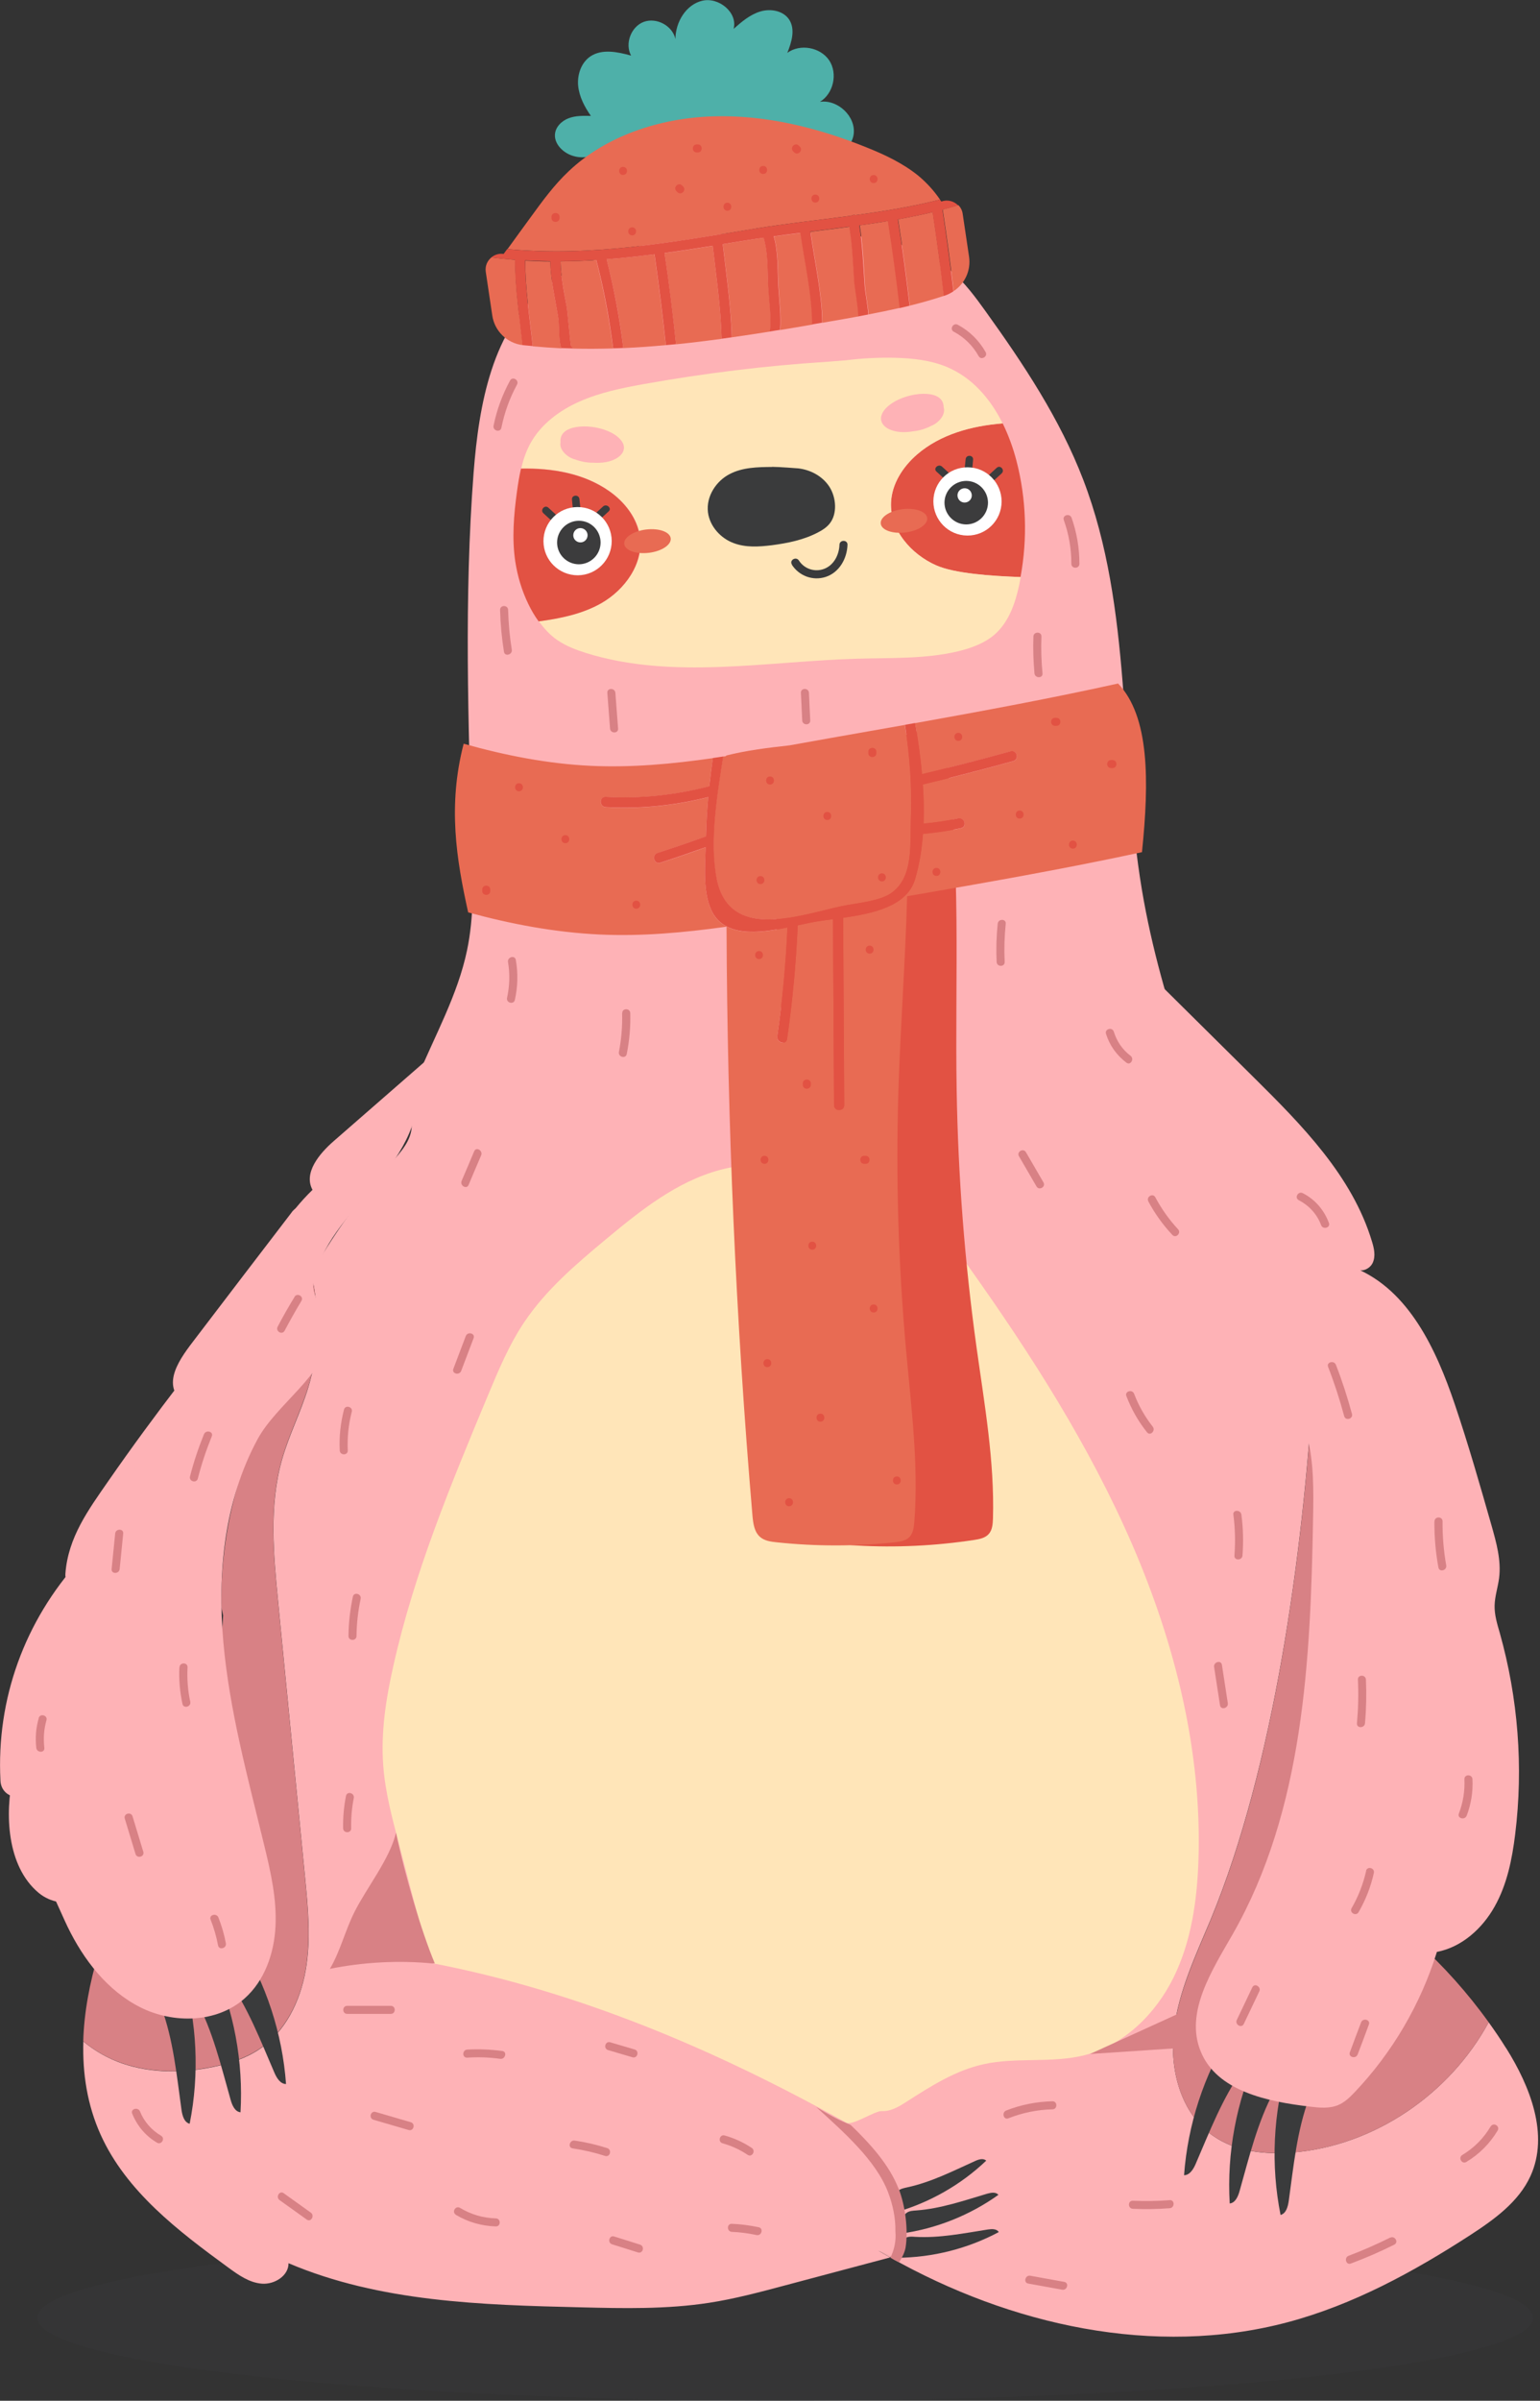 <svg width="455" height="709" viewBox="0 0 455 709" fill="none" xmlns="http://www.w3.org/2000/svg">
<rect x="0" y="0" width="455" height="709" fill="#333333" stroke="none"/>
<ellipse cx="232" cy="684.5" rx="221" ry="24.5" fill="#3A3B3C" fill-opacity="0.32"/>
<g clip-path="url(#clip0_35_1259)">
<path d="M444.938 604.807C443.331 602.222 441.619 599.707 439.837 597.227C428.377 618.395 406.051 633.729 381.943 635.685C373.768 636.349 365.103 635.475 358.395 630.76C348.857 624.123 345.502 611.199 346.83 599.672C348.158 588.146 353.294 577.457 357.766 566.734C376.318 521.954 385.018 458.976 388.023 408.118C387.464 406.651 386.905 405.184 386.276 403.717C381.21 391.562 374.292 380.21 365.907 370.045C364.719 369.87 363.705 369.102 363.845 367.879L364.823 368.718C365.208 369.172 365.557 369.626 365.907 370.08C367.129 370.255 368.597 369.87 369.261 368.753C370.588 366.587 369.715 363.793 368.806 361.452C356.508 329.177 343.127 296.972 337.397 262.881C330.619 222.502 334.706 179.888 320.032 141.64C313.149 123.686 302.388 107.514 291.173 91.9C288.168 87.709 285.094 83.552 281.215 80.199C271.433 71.816 257.842 69.72 244.984 68.987C231.358 68.183 217.697 68.498 204.141 69.895L190.41 72.27C180.208 75.064 169.691 77.998 161.376 84.565C145.409 97.14 141.496 119.39 139.924 139.649C137.094 176.5 138.351 213.525 139.47 250.481C139.784 260.541 140.063 270.74 138.002 280.59C135.242 293.863 128.429 305.879 123.258 318.384C122.105 321.178 121.022 324.113 121.127 327.151C121.197 328.968 121.721 330.784 121.651 332.6C121.511 336.862 118.367 340.32 115.502 343.498C107.64 352.196 100.583 361.662 94.538 371.722C93.63 373.224 92.791 374.9 92.058 376.612C94.608 387.51 94.329 399.072 91.08 409.76C88.878 417.025 85.35 423.872 83.288 431.172C79.48 444.69 80.808 459.046 82.17 473.018C84.826 500.053 87.446 527.089 90.101 554.124C91.01 563.381 91.918 572.742 90.311 581.893C88.704 591.045 84.302 600.092 76.58 605.226C72.527 607.951 67.741 609.453 62.954 610.431C54.114 612.247 44.751 612.317 36.226 609.418C32.033 607.986 28.05 605.75 24.626 602.886C24.347 612.352 25.779 621.643 29.727 630.41C37.274 647.142 52.612 658.843 67.461 669.671C70.466 671.872 73.68 674.142 77.384 674.422C81.087 674.701 85.28 672.117 85.245 668.379C112.182 679.836 142.265 680.709 171.543 681.408C184.191 681.722 196.944 682.002 209.452 680.08C216.963 678.928 224.3 676.972 231.638 675.016C242.084 672.221 252.531 669.462 263.012 666.667C261.824 666.004 260.637 665.375 259.484 664.676L263.641 666.493C263.432 666.563 263.222 666.598 263.012 666.667C298.51 686.682 341.135 696.253 380.441 685.809C399.762 680.674 417.581 670.964 434.351 660.101C441.444 655.49 448.711 650.285 452.205 642.601C457.725 630.445 452.1 616.194 445.008 604.877L444.938 604.807Z" fill="#FEB2B6"/>
<path d="M346.831 599.672C345.504 611.199 348.858 624.123 358.396 630.76C365.104 635.44 373.804 636.314 381.945 635.685C406.052 633.729 428.378 618.395 439.838 597.227C427.4 579.902 411.223 565.267 392.706 554.683C391.937 554.264 391.134 553.775 390.644 553.076C389.771 551.784 390.12 550.037 390.505 548.501C394.593 531.385 395.082 513.676 395.536 496.071C395.78 487.234 395.99 478.397 396.235 469.525C396.444 460.897 396.689 452.269 396.025 443.642C395.082 431.521 392.356 419.54 388.059 408.153C385.019 459.011 376.355 521.989 357.802 566.769C353.365 577.492 348.194 588.181 346.866 599.707L346.831 599.672Z" fill="#D88185"/>
<path d="M62.92 610.361C67.707 609.383 72.459 607.881 76.546 605.156C84.268 599.987 88.705 590.94 90.277 581.823C91.85 572.707 90.976 563.31 90.068 554.054C87.412 527.019 84.792 499.983 82.136 472.947C80.774 458.976 79.446 444.62 83.255 431.102C85.316 423.802 88.81 416.955 91.046 409.69C94.295 398.967 94.575 387.405 92.024 376.542C89.334 382.934 88.46 390.199 93.666 394.076C75.079 416.466 64.877 445.633 65.401 474.694L65.925 477.069C64.667 504 50.028 528.136 38.568 552.552C31.196 568.236 25.082 585.77 24.593 602.816C27.982 605.68 31.965 607.916 36.192 609.348C44.752 612.247 54.081 612.177 62.92 610.361Z" fill="#D88185"/>
<path d="M363.845 367.879C363.705 369.137 364.718 369.87 365.906 370.045C365.522 369.591 365.172 369.137 364.823 368.683L363.845 367.844V367.879Z" fill="#FEB2B6"/>
<path d="M259.377 664.571C260.53 665.27 261.718 665.899 262.906 666.562C263.116 666.493 263.325 666.458 263.535 666.388L259.377 664.571Z" fill="#FEB2B6"/>
<path d="M127.1 579.762C123.991 567.851 120.846 555.975 117.737 544.064C115.78 536.589 113.788 529.079 113.229 521.36C112.496 511.545 114.033 501.66 116.199 492.054C122.348 464.495 133.249 438.262 144.115 412.205C147.26 404.695 150.404 397.115 154.981 390.339C161.375 380.838 170.249 373.293 179.054 365.958C189.221 357.505 199.912 348.947 212.665 345.524C218.744 343.883 225.103 343.498 231.392 343.603C244.075 343.813 257.176 346.153 267.553 353.453C275.135 358.798 280.76 366.447 286.141 373.992C304.623 399.98 321.918 427.015 334.566 456.251C347.213 485.522 355.109 517.238 354.096 549.094C353.712 561.04 352.035 573.196 346.759 583.954C341.483 594.677 332.19 603.899 320.625 606.903C310.842 609.418 300.396 607.427 290.543 609.627C282.297 611.444 275.03 616.089 267.938 620.63C265.667 622.097 263.221 623.599 260.496 623.459C258.469 623.355 251.831 627.861 250.049 626.882C211.477 605.331 170.494 587.901 127.065 579.658L127.1 579.762Z" fill="#FFE5B8"/>
<path d="M263.257 148.486C262.943 156.555 269.197 163.715 276.604 166.964C282.019 169.374 292.92 170.143 301.515 170.422C303.611 159.07 303.227 147.299 300.327 136.121C299.349 132.349 297.986 128.576 296.239 125.013C287.05 125.747 277.862 128.227 270.944 134.2C266.751 137.833 263.467 142.897 263.257 148.451V148.486Z" fill="#E25243"/>
<path d="M276.601 166.964C269.229 163.68 262.94 156.555 263.255 148.486C263.464 142.932 266.748 137.867 270.941 134.235C277.859 128.262 287.048 125.782 296.237 125.048C292.638 117.818 287.292 111.531 279.781 108.387C274.959 106.361 269.613 105.802 264.338 105.662C259.551 105.558 254.765 105.802 250.013 106.396L244.318 106.85C226.115 108.003 208.017 110.238 190.093 113.452C183.664 114.604 177.236 115.932 171.296 118.551C165.357 121.171 159.906 125.223 156.797 130.777C155.469 133.152 154.596 135.737 154.002 138.357C163.225 138.182 172.589 139.789 180.066 145.028C184.608 148.242 188.346 152.957 189.115 158.441C190.198 166.44 184.678 174.159 177.655 178.141C172.03 181.32 165.636 182.612 159.207 183.486C160.745 185.616 162.527 187.572 164.728 189.074C167.278 190.821 170.178 191.904 173.148 192.847C198.828 200.846 226.604 195.257 253.577 194.523C263.499 194.244 273.562 194.628 283.17 192.323C287.048 191.38 290.926 189.948 293.896 187.363C298.019 183.73 299.905 178.316 301.058 173.042C301.268 172.168 301.408 171.295 301.547 170.422C292.952 170.108 282.052 169.374 276.636 166.964H276.601Z" fill="#FFE5B8"/>
<path d="M189.047 158.476C188.278 152.992 184.54 148.241 179.998 145.063C172.521 139.788 163.157 138.217 153.933 138.391C153.409 140.627 153.06 142.897 152.746 145.133C151.802 152.014 151.208 159.035 152.256 165.916C152.92 170.212 154.178 174.404 156.065 178.316C156.938 180.132 157.951 181.879 159.139 183.52C165.568 182.647 171.962 181.355 177.587 178.176C184.61 174.194 190.165 166.475 189.047 158.476Z" fill="#E25243"/>
<path d="M228.108 137.902C223.81 137.937 219.373 138.007 215.53 140.033C211.687 142.024 208.577 146.495 209.171 151.315C209.73 155.577 213.049 159 216.683 160.362C220.316 161.759 224.23 161.48 228.003 161.026C232.755 160.397 237.541 159.454 241.839 157.148C243.062 156.52 244.215 155.751 245.123 154.634C247.429 151.769 247.114 146.949 245.018 143.701C242.887 140.487 239.358 138.741 235.864 138.321C235.864 138.321 230.099 137.867 228.073 137.867L228.108 137.902Z" fill="#3A3B3C"/>
<path d="M198.164 159C198.374 160.886 195.509 162.807 191.701 163.261C187.927 163.715 184.643 162.563 184.433 160.641C184.224 158.755 187.089 156.834 190.897 156.38C194.705 155.926 197.955 157.079 198.164 159Z" fill="#E86B53"/>
<path d="M184.295 131.545C184.19 131.196 184.051 130.846 183.806 130.462C181.046 126.201 171.508 124.664 167.42 127.074C165.952 127.947 165.463 129.275 165.603 130.602C165.149 132.837 167.56 135.003 169.691 135.632C169.726 135.632 169.761 135.632 169.796 135.632C171.298 136.226 173.324 136.68 175.176 136.645C177.797 136.819 180.487 136.505 182.548 135.108C183.841 134.235 184.645 132.942 184.26 131.475L184.295 131.545Z" fill="#FEB2B6"/>
<path d="M160.536 151.56C161.514 152.468 162.492 153.377 163.506 154.285C164.554 155.228 165.986 153.621 164.973 152.643C163.995 151.735 163.016 150.827 162.003 149.919C160.955 148.975 159.523 150.582 160.536 151.56Z" fill="#3C3C3D"/>
<path d="M168.99 147.508C169.094 148.661 169.199 149.848 169.339 151.001C169.479 152.398 171.645 152.259 171.54 150.861C171.435 149.709 171.331 148.521 171.191 147.368C171.051 145.971 168.885 146.111 168.99 147.508Z" fill="#3C3C3D"/>
<path d="M178.179 149.569C177.201 150.442 176.258 151.35 175.28 152.224C174.231 153.167 175.874 154.634 176.922 153.691C177.9 152.817 178.843 151.909 179.822 151.036C180.87 150.093 179.228 148.626 178.179 149.569Z" fill="#3C3C3D"/>
<path d="M180.732 159.769C180.732 165.322 176.295 169.863 170.705 169.898C165.149 169.898 160.607 165.462 160.572 159.873C160.537 154.285 165.01 149.779 170.6 149.744C176.19 149.709 180.697 154.18 180.732 159.769Z" fill="white"/>
<path d="M177.449 160.187C177.449 163.715 174.619 166.615 171.055 166.649C167.526 166.649 164.626 163.82 164.591 160.257C164.591 156.729 167.421 153.83 170.985 153.795C174.549 153.76 177.414 156.625 177.449 160.187Z" fill="#3C3C3D"/>
<path d="M173.602 158.057C173.602 159.244 172.659 160.188 171.506 160.188C170.318 160.188 169.375 159.244 169.375 158.092C169.375 156.904 170.318 155.961 171.471 155.961C172.624 155.961 173.602 156.904 173.602 158.057Z" fill="white"/>
<path d="M233.942 166.754C236.073 170.072 240.126 171.609 243.934 170.387C247.987 169.059 250.258 164.973 250.398 160.886C250.433 159.349 248.057 159.349 248.022 160.886C247.917 163.82 246.415 166.859 243.55 167.977C240.79 169.059 237.645 168.047 236.038 165.532C235.2 164.239 233.138 165.427 233.977 166.719L233.942 166.754Z" fill="#3A3B3C"/>
<path d="M295.96 139.789C294.982 140.697 294.004 141.605 292.99 142.513C291.942 143.457 290.51 141.85 291.523 140.872C292.501 139.964 293.479 139.055 294.493 138.147C295.541 137.204 296.973 138.811 295.96 139.789Z" fill="#3C3C3D"/>
<path d="M287.507 135.737C287.403 136.89 287.298 138.077 287.158 139.23C287.018 140.627 284.852 140.487 284.957 139.09C285.062 137.938 285.167 136.75 285.306 135.597C285.446 134.2 287.612 134.34 287.507 135.737Z" fill="#3C3C3D"/>
<path d="M278.32 137.798C279.298 138.671 280.242 139.579 281.22 140.452C282.268 141.396 280.626 142.863 279.578 141.919C278.6 141.046 277.656 140.138 276.678 139.265C275.63 138.322 277.272 136.855 278.32 137.798Z" fill="#3C3C3D"/>
<path d="M275.768 148.032C275.768 153.586 280.206 158.127 285.796 158.162C291.386 158.197 295.893 153.726 295.928 148.137C295.928 142.583 291.491 138.042 285.901 138.007C280.31 137.972 275.803 142.443 275.768 148.032Z" fill="white"/>
<path d="M279.051 148.416C279.051 151.944 281.881 154.843 285.444 154.878C288.973 154.878 291.873 152.049 291.908 148.486C291.908 144.958 289.078 142.059 285.514 142.024C281.985 142.024 279.086 144.853 279.051 148.416Z" fill="#3C3C3D"/>
<path d="M282.892 146.286C282.892 147.473 283.836 148.416 284.989 148.416C286.177 148.416 287.12 147.473 287.12 146.321C287.12 145.133 286.177 144.19 285.024 144.19C283.836 144.19 282.892 145.133 282.892 146.286Z" fill="white"/>
<path d="M260.32 123.197C260.355 122.848 260.495 122.464 260.67 122.079C262.941 117.539 272.304 115.024 276.602 116.945C278.174 117.643 278.803 118.901 278.803 120.263C279.502 122.464 277.336 124.839 275.274 125.712C275.239 125.712 275.204 125.712 275.169 125.747C273.737 126.515 271.78 127.179 269.929 127.354C267.343 127.808 264.653 127.773 262.417 126.62C261.054 125.887 260.111 124.664 260.32 123.197Z" fill="#FEB2B6"/>
<path d="M273.951 152.992C274.161 154.878 271.296 156.799 267.487 157.253C263.679 157.707 260.43 156.555 260.22 154.634C260.011 152.747 262.875 150.826 266.684 150.372C270.457 149.918 273.741 151.071 273.951 152.992Z" fill="#E86B53"/>
<path d="M176.118 45.444C172.903 47.19 168.571 46.631 165.916 44.081C164.728 42.964 163.854 41.392 163.959 39.785C164.064 37.55 165.881 35.733 167.977 34.93C170.039 34.126 172.344 34.196 174.581 34.231C172.694 31.542 171.122 28.538 170.807 25.254C170.528 21.971 171.751 18.443 174.476 16.627C177.935 14.356 182.477 15.334 186.46 16.417C184.538 12.889 186.46 7.859 190.198 6.462C193.971 5.065 198.688 7.58 199.562 11.527C199.562 6.567 202.671 1.327 207.528 0.21C212.384 -0.908 218.009 3.703 216.751 8.523C219.127 6.427 221.608 4.297 224.648 3.388C227.687 2.48 231.426 3.144 233.173 5.798C235.024 8.663 233.906 12.435 232.614 15.614C236.387 12.854 242.361 13.937 244.982 17.814C247.567 21.692 246.275 27.63 242.257 30.075C247.532 29.306 252.948 34.406 252.214 39.68C251.48 44.989 244.423 48.308 240.021 45.269L176.118 45.514V45.444Z" fill="#4EB0A9"/>
<path d="M227.656 227.043C229.753 301.198 235.727 375.284 245.51 448.846C245.824 451.151 246.244 453.666 248.095 455.098C249.493 456.181 251.345 456.356 253.092 456.426C264.691 457.089 276.326 456.53 287.82 454.784C289.393 454.539 291.07 454.225 292.118 453.037C293.201 451.85 293.306 450.103 293.376 448.496C293.865 431.521 290.86 414.685 288.519 397.883C285.025 372.734 283.069 347.34 282.65 321.946C282.091 288.519 284.152 254.882 279.365 221.768C279.086 219.917 278.736 217.926 277.304 216.703C275.312 214.992 272.273 215.656 269.757 216.424C255.991 220.581 240.968 220.895 227.202 225.052L227.691 227.043H227.656Z" fill="#E25243"/>
<path d="M127.903 579.867C117.771 578.889 107.464 579.448 97.472 581.439C100.581 576.164 101.979 570.086 104.739 564.637C108.303 557.512 115.186 548.989 117.002 541.235C119.623 553.809 124.549 570.541 128.462 579.832H127.903V579.867Z" fill="#D88185"/>
<path d="M196.351 74.749C197.644 83.691 198.762 92.668 199.74 101.68C204.248 101.226 208.72 100.667 213.192 100.073C212.982 90.887 211.62 81.7 210.571 72.618C205.785 73.387 201.033 74.12 196.351 74.749Z" fill="#E86B53"/>
<path d="M226.991 84.565C226.747 79.849 226.991 74.749 225.629 70.209C223.532 70.523 221.436 70.802 219.41 71.152C217.453 71.466 215.497 71.78 213.575 72.095C214.623 81.211 215.986 90.433 216.23 99.619C220.004 99.095 223.742 98.501 227.515 97.908C228.005 93.541 227.271 88.826 227.026 84.565H226.991Z" fill="#E86B53"/>
<path d="M179.231 76.601C181.432 85.228 183.074 93.961 184.157 102.798C188.35 102.623 192.543 102.309 196.7 101.925C195.757 92.948 194.639 84.041 193.346 75.099C188.629 75.693 183.913 76.216 179.196 76.566L179.231 76.601Z" fill="#E86B53"/>
<path d="M164.902 93.471C163.959 88.022 162.736 82.748 162.596 77.229C160.15 77.229 157.67 77.124 155.189 76.985C155.189 85.368 156.517 93.925 157.425 102.274C160.22 102.518 163.015 102.728 165.81 102.867C165.81 102.798 165.81 102.763 165.775 102.693C164.972 99.933 165.426 96.406 164.902 93.471Z" fill="#E86B53"/>
<path d="M165.604 77.195C165.743 81.805 166.617 86.241 167.455 90.782C167.665 91.83 168.538 102.239 168.748 102.344C169.028 102.519 169.202 102.728 169.307 102.938C173.255 103.042 177.168 103.008 181.116 102.903C179.998 94.1 178.356 85.403 176.155 76.81C172.661 77.02 169.132 77.16 165.569 77.195H165.604Z" fill="#E86B53"/>
<path d="M223.32 67.484C232.299 66.017 241.872 65.004 251.48 63.712C251.864 63.467 252.354 63.397 252.773 63.537C260.739 62.454 268.705 61.162 276.391 59.276C276.531 59.206 276.706 59.171 276.845 59.171C277.125 59.101 277.439 58.996 277.719 58.926C275.937 56.306 273.771 53.931 271.29 51.87C266.853 48.273 261.507 45.723 256.092 43.557C241.697 37.724 226.15 33.847 210.462 34.371C194.775 34.895 178.913 40.204 167.977 50.613C163.644 54.7 160.186 59.485 156.727 64.236C154.456 67.344 152.185 70.453 149.948 73.562C174.965 75.902 198.373 71.571 223.389 67.484H223.32Z" fill="#E86B53"/>
<path d="M236.531 68.811C233.875 69.126 231.255 69.475 228.67 69.824C229.997 74.54 229.753 79.744 230.032 84.6C230.277 88.826 230.871 93.192 230.556 97.454C233.701 96.93 236.88 96.406 240.025 95.847C240.025 87.01 237.789 77.509 236.566 68.811H236.531Z" fill="#E86B53"/>
<path d="M145.163 76.042C143.975 77.02 143.277 78.557 143.521 80.269L145.443 93.157C146.107 97.768 149.81 101.366 154.422 101.925C153.479 93.577 152.221 85.089 152.221 76.741C149.915 76.566 147.574 76.321 145.198 76.042H145.163Z" fill="#E86B53"/>
<path d="M281.775 85.962C285.059 83.796 286.911 79.884 286.317 75.832L284.43 63.153C284.29 62.105 283.801 61.231 283.137 60.568C281.6 61.022 280.063 61.476 278.525 61.86C279.748 69.859 280.831 77.893 281.775 85.962Z" fill="#E86B53"/>
<path d="M250.994 66.96C247.151 67.484 243.307 67.973 239.499 68.427C240.687 77.055 242.888 86.486 242.993 95.323C243.657 95.218 244.321 95.078 244.984 94.973C247.884 94.484 250.784 93.96 253.684 93.436C253.509 89.664 252.601 85.228 252.461 83.062C252.077 77.683 251.902 72.234 251.029 66.925L250.994 66.96Z" fill="#E86B53"/>
<path d="M265.355 64.759C266.683 73.247 267.801 81.735 268.814 90.258C272.203 89.42 275.592 88.477 278.911 87.359C277.933 79.115 276.85 70.872 275.592 62.629C272.238 63.432 268.814 64.131 265.355 64.759Z" fill="#E86B53"/>
<path d="M262.455 65.248C259.66 65.737 256.83 66.156 254 66.541C254.978 72.409 255.188 78.417 255.572 84.355C255.712 86.625 256.376 89.804 256.655 92.843C259.765 92.249 262.839 91.62 265.914 90.922C264.901 82.399 263.783 73.911 262.455 65.458C262.455 65.388 262.455 65.318 262.455 65.213V65.248Z" fill="#E86B53"/>
<path d="M278.142 59.45H278.072C278.072 59.45 277.828 59.101 277.688 58.926C277.408 58.996 277.094 59.101 276.814 59.171C276.675 59.171 276.5 59.241 276.36 59.276C268.674 61.162 260.708 62.454 252.742 63.537C252.322 63.397 251.868 63.467 251.449 63.712C241.841 65.004 232.268 66.017 223.288 67.484C198.272 71.571 174.863 75.902 149.847 73.562C149.498 74.051 149.149 74.54 148.799 74.994C147.402 74.784 146.109 75.239 145.131 76.042C147.472 76.321 149.813 76.566 152.153 76.74C152.153 85.089 153.446 93.577 154.355 101.925H154.424C155.403 102.03 156.416 102.099 157.394 102.204C156.451 93.821 155.193 85.298 155.158 76.915C157.639 77.055 160.119 77.125 162.565 77.16C162.705 82.678 163.963 87.988 164.871 93.402C165.36 96.301 164.941 99.864 165.745 102.623C165.745 102.693 165.745 102.728 165.779 102.798C166.967 102.833 168.12 102.868 169.308 102.903C169.203 102.658 169.029 102.449 168.749 102.309C168.54 102.169 167.666 91.76 167.457 90.747C166.618 86.241 165.71 81.77 165.605 77.16C169.134 77.16 172.662 77.02 176.191 76.775C178.427 85.368 180.069 94.066 181.152 102.868C182.166 102.868 183.144 102.798 184.157 102.763C183.039 93.926 181.432 85.194 179.231 76.566C183.948 76.217 188.629 75.693 193.381 75.099C194.674 84.006 195.792 92.948 196.735 101.925C197.748 101.82 198.727 101.75 199.74 101.645C198.796 92.633 197.678 83.657 196.351 74.715C201.032 74.086 205.784 73.352 210.571 72.584C211.619 81.701 212.981 90.852 213.191 100.039C214.204 99.899 215.183 99.759 216.196 99.619C215.951 90.433 214.589 81.212 213.541 72.095C215.462 71.781 217.419 71.466 219.375 71.152C221.437 70.802 223.498 70.523 225.594 70.209C226.957 74.749 226.712 79.849 226.957 84.565C227.201 88.861 227.935 93.542 227.446 97.908C228.459 97.733 229.473 97.559 230.486 97.419C230.8 93.157 230.206 88.791 229.962 84.565C229.682 79.71 229.962 74.505 228.599 69.79C231.185 69.44 233.84 69.091 236.46 68.776C237.683 77.474 239.919 86.975 239.919 95.812C240.932 95.637 241.911 95.463 242.924 95.288C242.819 86.451 240.618 77.02 239.43 68.392C243.238 67.938 247.082 67.449 250.925 66.925C251.798 72.235 252.008 77.684 252.357 83.063C252.497 85.194 253.405 89.665 253.58 93.437C254.558 93.262 255.537 93.053 256.55 92.878C256.305 89.804 255.642 86.626 255.467 84.39C255.048 78.452 254.838 72.444 253.895 66.576C256.725 66.192 259.555 65.738 262.35 65.284C262.35 65.353 262.35 65.423 262.35 65.528C263.677 73.981 264.795 82.504 265.809 90.992C266.787 90.747 267.765 90.538 268.743 90.293C267.73 81.77 266.612 73.282 265.285 64.795C268.743 64.166 272.133 63.467 275.522 62.664C276.779 70.872 277.862 79.116 278.841 87.394C278.98 87.359 279.12 87.289 279.295 87.254C280.168 86.94 280.972 86.521 281.706 86.032C280.727 77.998 279.679 69.964 278.456 61.93C280.029 61.511 281.566 61.092 283.068 60.638C281.811 59.38 279.924 58.856 278.107 59.52L278.142 59.45Z" fill="#E25243"/>
<path d="M165.323 64.376V64.061C165.323 62.524 162.948 62.524 162.948 64.061V64.376C162.948 65.912 165.323 65.912 165.323 64.376Z" fill="#E25243"/>
<path d="M184.088 51.661C185.625 51.661 185.625 49.286 184.088 49.286C182.551 49.286 182.551 51.661 184.088 51.661Z" fill="#E25243"/>
<path d="M186.776 69.51C188.314 69.51 188.314 67.135 186.776 67.135C185.239 67.135 185.239 69.51 186.776 69.51Z" fill="#E25243"/>
<path d="M199.847 56.447C199.847 56.447 200.056 56.656 200.161 56.761C201.244 57.844 202.921 56.167 201.838 55.084C201.734 54.98 201.629 54.875 201.524 54.77C200.441 53.687 198.764 55.364 199.847 56.447Z" fill="#E25243"/>
<path d="M205.856 45.024H206.171C207.708 45.024 207.708 42.649 206.171 42.649H205.856C204.319 42.649 204.319 45.024 205.856 45.024Z" fill="#E25243"/>
<path d="M214.905 62.245C216.442 62.245 216.442 59.87 214.905 59.87C213.368 59.87 213.368 62.245 214.905 62.245Z" fill="#E25243"/>
<path d="M225.489 51.382C227.026 51.382 227.026 49.007 225.489 49.007C223.952 49.007 223.952 51.382 225.489 51.382Z" fill="#E25243"/>
<path d="M234.328 44.675C234.328 44.675 234.538 44.885 234.643 44.99C235.726 46.072 237.403 44.396 236.32 43.313C236.215 43.208 236.11 43.103 236.005 42.999C234.922 41.916 233.245 43.593 234.328 44.675Z" fill="#E25243"/>
<path d="M240.897 59.834C242.434 59.834 242.434 57.459 240.897 57.459C239.36 57.459 239.36 59.834 240.897 59.834Z" fill="#E25243"/>
<path d="M258.121 54.071C259.658 54.071 259.658 51.696 258.121 51.696C256.583 51.696 256.583 54.071 258.121 54.071Z" fill="#E25243"/>
<path d="M211.727 259.562C215.43 278.005 235.904 270.391 248.447 267.666C252.605 266.758 259.523 266.269 263.087 263.894C269.97 259.318 268.817 249.433 269.096 242.167C269.48 232.736 268.817 223.375 267.349 214.084C263.925 214.678 260.501 215.307 257.042 215.9C249.111 217.298 241.18 218.695 233.249 220.127C226.925 220.825 220.636 221.594 214.522 223.131V223.305C214.242 223.34 213.928 223.41 213.614 223.445C211.867 234.623 209.456 248.525 211.692 259.562H211.727Z" fill="#E86B53"/>
<path d="M267.942 264.697C291.176 260.68 314.375 256.628 337.4 251.668C339.566 230.606 339.636 211.569 330.342 201.859C310.462 206.26 290.442 209.962 270.388 213.56C271.226 218.415 271.96 223.48 272.414 228.65C281.184 226.554 289.883 224.318 298.548 221.908C300.435 221.384 301.238 224.318 299.352 224.807C290.477 227.252 281.603 229.558 272.659 231.689C272.938 235.566 273.043 239.443 272.868 243.25C276.292 242.936 279.716 242.412 283.105 241.713C284.992 241.294 285.796 244.228 283.909 244.613C280.205 245.416 276.467 245.94 272.694 246.289C272.344 250.97 271.611 255.545 270.318 259.807C267.907 267.666 257.88 269.797 249.11 271.054C249.215 289.497 249.32 307.94 249.424 326.383C249.424 328.339 246.42 328.339 246.42 326.383C246.315 308.08 246.21 289.777 246.105 271.473C244.184 271.718 242.367 271.962 240.795 272.242C239.292 272.521 237.545 272.906 235.694 273.29C235.204 284.537 234.156 295.715 232.549 306.857C232.27 308.778 229.37 307.94 229.649 306.054C231.187 295.4 232.165 284.677 232.654 273.918C224.059 275.7 213.927 276.853 210.188 268.889C207.708 263.579 208.267 256.139 208.476 250.236C204.039 251.843 199.602 253.38 195.095 254.812C193.243 255.406 192.44 252.507 194.291 251.913C199.078 250.376 203.83 248.734 208.581 247.023C208.686 243.145 208.896 239.268 209.245 235.426C199.288 237.941 189.225 238.954 178.953 238.395C177.032 238.29 176.997 235.251 178.953 235.356C189.33 235.915 199.497 234.902 209.56 232.212C209.839 229.453 210.223 226.659 210.608 223.899C198.659 225.611 186.64 226.729 174.586 226.17C161.868 225.576 149.256 223.096 136.992 219.638C132.24 237.976 134.861 253.834 138.32 269.447C150.968 272.906 163.93 275.351 177.032 275.979C189.61 276.573 202.153 275.42 214.661 273.674C214.87 331.692 217.386 389.745 222.312 447.554C222.522 449.859 222.836 452.409 224.583 453.911C225.911 455.064 227.763 455.308 229.509 455.483C241.039 456.705 252.744 456.705 264.273 455.483C265.846 455.308 267.558 455.064 268.676 453.946C269.794 452.793 270.003 451.082 270.143 449.475C271.436 432.569 269.235 415.593 267.697 398.687C265.426 373.398 264.658 347.934 265.426 322.575C266.02 303.294 267.488 283.978 268.012 264.697H267.942Z" fill="#E86B53"/>
<path d="M178.956 235.321C177 235.216 177.035 238.255 178.956 238.36C189.228 238.919 199.291 237.906 209.248 235.391C208.899 239.233 208.689 243.11 208.584 246.987C203.868 248.699 199.081 250.341 194.294 251.878C192.443 252.471 193.246 255.406 195.098 254.777C199.57 253.345 204.042 251.773 208.479 250.201C208.27 256.104 207.711 263.579 210.191 268.853C213.93 276.817 224.062 275.665 232.657 273.883C232.168 284.642 231.19 295.33 229.652 306.019C229.373 307.905 232.308 308.743 232.552 306.822C234.159 295.679 235.207 284.502 235.697 273.255C237.548 272.835 239.295 272.451 240.798 272.207C242.37 271.927 244.187 271.683 246.108 271.438C246.213 289.741 246.318 308.044 246.423 326.348C246.423 328.304 249.462 328.304 249.427 326.348C249.323 307.905 249.218 289.462 249.113 271.019C257.883 269.797 267.91 267.666 270.321 259.772C271.613 255.51 272.347 250.969 272.697 246.254C276.47 245.905 280.208 245.346 283.912 244.577C285.799 244.158 284.995 241.259 283.108 241.678C279.719 242.412 276.33 242.901 272.871 243.215C273.011 239.408 272.906 235.531 272.662 231.653C281.606 229.523 290.515 227.217 299.355 224.772C301.241 224.248 300.438 221.349 298.551 221.873C289.886 224.283 281.152 226.519 272.417 228.614C271.963 223.445 271.229 218.38 270.391 213.525C269.377 213.7 268.399 213.874 267.386 214.049C268.818 223.34 269.517 232.666 269.133 242.132C268.853 249.398 270.006 259.283 263.123 263.859C259.56 266.234 252.677 266.723 248.484 267.631C235.941 270.39 215.467 277.97 211.764 259.527C209.563 248.489 211.938 234.587 213.685 223.41C212.672 223.55 211.624 223.724 210.611 223.864C210.226 226.623 209.877 229.383 209.563 232.177C199.5 234.832 189.333 235.88 178.956 235.321Z" fill="#E25243"/>
<path d="M153.339 233.679C154.877 233.679 154.877 231.304 153.339 231.304C151.802 231.304 151.802 233.679 153.339 233.679Z" fill="#E25243"/>
<path d="M144.852 263.125V262.706C144.852 261.169 142.476 261.169 142.476 262.706V263.125C142.476 264.662 144.852 264.662 144.852 263.125Z" fill="#E25243"/>
<path d="M167.035 249.013C168.572 249.013 168.572 246.638 167.035 246.638C165.498 246.638 165.498 249.013 167.035 249.013Z" fill="#E25243"/>
<path d="M187.998 268.365C189.535 268.365 189.535 265.989 187.998 265.989C186.461 265.989 186.461 268.365 187.998 268.365Z" fill="#E25243"/>
<path d="M227.515 231.688C229.053 231.688 229.053 229.313 227.515 229.313C225.978 229.313 225.978 231.688 227.515 231.688Z" fill="#E25243"/>
<path d="M224.684 261.099C226.221 261.099 226.221 258.724 224.684 258.724C223.146 258.724 223.146 261.099 224.684 261.099Z" fill="#E25243"/>
<path d="M244.425 242.167C245.962 242.167 245.962 239.792 244.425 239.792C242.888 239.792 242.888 242.167 244.425 242.167Z" fill="#E25243"/>
<path d="M258.928 222.432V222.013C258.928 220.476 256.552 220.476 256.552 222.013V222.432C256.552 223.969 258.928 223.969 258.928 222.432Z" fill="#E25243"/>
<path d="M260.571 260.296C262.108 260.296 262.108 257.92 260.571 257.92C259.034 257.92 259.034 260.296 260.571 260.296Z" fill="#E25243"/>
<path d="M283.137 218.799C284.675 218.799 284.675 216.424 283.137 216.424C281.6 216.424 281.6 218.799 283.137 218.799Z" fill="#E25243"/>
<path d="M301.269 241.748C302.806 241.748 302.806 239.373 301.269 239.373C299.731 239.373 299.731 241.748 301.269 241.748Z" fill="#E25243"/>
<path d="M276.675 258.689C278.212 258.689 278.212 256.314 276.675 256.314C275.138 256.314 275.138 258.689 276.675 258.689Z" fill="#E25243"/>
<path d="M312.136 211.988H311.716C310.179 211.988 310.179 214.363 311.716 214.363H312.136C313.673 214.363 313.673 211.988 312.136 211.988Z" fill="#E25243"/>
<path d="M316.991 250.621C318.528 250.621 318.528 248.245 316.991 248.245C315.454 248.245 315.454 250.621 316.991 250.621Z" fill="#E25243"/>
<path d="M328.278 226.833H328.697C330.235 226.833 330.235 224.458 328.697 224.458H328.278C326.741 224.458 326.741 226.833 328.278 226.833Z" fill="#E25243"/>
<path d="M224.267 283.245C225.805 283.245 225.805 280.87 224.267 280.87C222.73 280.87 222.73 283.245 224.267 283.245Z" fill="#E25243"/>
<path d="M237.192 319.956V320.375C237.192 321.912 239.568 321.912 239.568 320.375V319.956C239.568 318.419 237.192 318.419 237.192 319.956Z" fill="#E25243"/>
<path d="M256.934 281.638C258.471 281.638 258.471 279.262 256.934 279.262C255.396 279.262 255.396 281.638 256.934 281.638Z" fill="#E25243"/>
<path d="M255.33 343.708H255.749C257.286 343.708 257.286 341.332 255.749 341.332H255.33C253.792 341.332 253.792 343.708 255.33 343.708Z" fill="#E25243"/>
<path d="M225.871 343.708C227.408 343.708 227.408 341.332 225.871 341.332C224.333 341.332 224.333 343.708 225.871 343.708Z" fill="#E25243"/>
<path d="M239.99 369.067C241.527 369.067 241.527 366.691 239.99 366.691C238.452 366.691 238.452 369.067 239.99 369.067Z" fill="#E25243"/>
<path d="M226.71 403.752C228.248 403.752 228.248 401.377 226.71 401.377C225.173 401.377 225.173 403.752 226.71 403.752Z" fill="#E25243"/>
<path d="M258.121 387.614C259.658 387.614 259.658 385.239 258.121 385.239C256.583 385.239 256.583 387.614 258.121 387.614Z" fill="#E25243"/>
<path d="M242.398 419.854C243.936 419.854 243.936 417.479 242.398 417.479C240.861 417.479 240.861 419.854 242.398 419.854Z" fill="#E25243"/>
<path d="M233.139 444.829C234.676 444.829 234.676 442.454 233.139 442.454C231.601 442.454 231.601 444.829 233.139 444.829Z" fill="#E25243"/>
<path d="M264.972 438.402C266.509 438.402 266.509 436.027 264.972 436.027C263.435 436.027 263.435 438.402 264.972 438.402Z" fill="#E25243"/>
<path d="M86.189 358.029C76.721 370.394 67.252 382.759 57.819 395.159C53.417 400.922 46.778 409.201 54.989 414.824C54.43 412.659 53.836 410.493 53.277 408.327C46.01 417.793 38.917 427.434 32.104 437.249C26.095 445.912 20.12 453.98 19.317 464.774C19.072 468.057 22.531 469.943 25.326 469.349C26.269 469.14 27.248 468.965 28.191 468.756C26.654 466.101 25.116 463.446 23.544 460.792C7.298 478.711 -1.122 501.729 0.135 525.9C0.24 528.066 1.533 529.813 3.629 530.476C6.11 531.245 7.263 531.28 9.709 530.406C7.752 528.45 5.795 526.494 3.839 524.538C1.428 535.506 1.952 551.085 11.386 558.979C18.618 565.022 30.741 561.249 29.868 550.91C29.344 544.867 19.841 544.797 20.365 550.91C16.556 550.875 14.355 549.024 13.831 545.426C13.202 543.715 12.783 541.968 12.539 540.187C11.77 535.646 12.014 531.629 13.028 527.123C13.726 523.875 10.792 519.928 7.158 521.255C6.809 521.255 6.494 521.29 6.145 521.325C7.298 522.862 8.486 524.399 9.639 525.9C8.521 504.209 15.648 483.636 30.322 467.533C33.606 463.935 30.357 458.626 25.675 459.569C24.732 459.779 23.754 459.953 22.811 460.163C24.802 461.7 26.828 463.237 28.82 464.739C29.589 454.33 38.393 444.654 44.228 436.411C49.818 428.517 55.583 420.727 61.487 413.078C63.13 410.947 61.697 407.873 59.776 406.581C61.557 407.803 91.395 366.796 94.4 362.814C98.103 357.959 89.858 353.208 86.189 357.994V358.029Z" fill="#FEB2B6"/>
<path d="M322.061 606.588L350.012 604.737V593.839L322.061 606.588Z" fill="#D88185"/>
<path d="M265.177 666.772C275.554 666.702 285.931 664.082 295.085 659.192C294.491 658.179 293.023 658.249 291.87 658.424C284.743 659.541 277.58 661.008 270.383 660.589C269.44 660.519 268.461 660.449 267.623 660.869C266.47 661.428 265.876 662.755 265.701 664.012L265.177 666.772Z" fill="#3A3B3C"/>
<path d="M264.583 653.359C274.575 650.53 283.869 645.255 291.381 638.095C290.542 637.292 289.145 637.711 288.096 638.2C281.528 641.169 275.029 644.487 267.972 645.989C267.063 646.199 266.085 646.373 265.386 647.002C264.408 647.84 264.198 649.272 264.373 650.565L264.618 653.359H264.583Z" fill="#3A3B3C"/>
<path d="M266.33 659.612C276.602 658.179 286.525 654.232 294.98 648.19C294.246 647.281 292.814 647.526 291.696 647.84C284.778 649.901 277.895 652.276 270.698 652.8C269.754 652.87 268.776 652.905 267.973 653.429C266.889 654.128 266.47 655.525 266.47 656.817L266.33 659.612Z" fill="#3A3B3C"/>
<path d="M265.46 646.303C262.769 639.422 257.284 633.275 251.379 627.581C251.274 627.546 251.205 627.476 251.1 627.441C249.597 626.813 248.13 626.184 246.698 625.415C244.811 624.437 243.029 623.32 241.177 622.272C249.353 629.747 258.786 637.99 262.385 647.421C263.783 651.089 264.621 655.001 264.551 658.948C264.796 661.672 264.272 664.257 263.084 666.737C263.154 666.772 263.224 666.807 263.293 666.842C264.027 667.331 264.831 667.75 265.634 668.134C266.578 666.632 267.311 665.165 267.556 663.768C268.394 658.529 267.451 651.263 265.495 646.303H265.46Z" fill="#D88185"/>
<path d="M70.709 573.195C78.64 585.91 83.427 600.545 84.51 615.46C82.832 615.46 81.749 613.679 81.086 612.142C76.963 602.606 73.224 592.756 67.145 584.303C66.341 583.22 65.503 582.067 65.328 580.705C65.119 578.854 66.272 577.107 67.704 575.955L70.674 573.195H70.709Z" fill="#3A3B3C"/>
<path d="M53.974 582.801C58.237 597.157 58.971 612.526 56.036 627.196C54.394 626.777 53.87 624.751 53.625 623.11C52.193 612.805 51.214 602.327 47.581 592.581C47.126 591.324 46.602 589.996 46.777 588.634C47.056 586.818 48.629 585.421 50.341 584.652L53.939 582.766L53.974 582.801Z" fill="#3A3B3C"/>
<path d="M62.92 580.111C69.104 593.734 71.934 608.893 71.06 623.808C69.383 623.634 68.58 621.713 68.125 620.071C65.295 610.081 62.885 599.812 57.958 590.66C57.329 589.472 56.631 588.215 56.631 586.853C56.631 585.001 58.028 583.43 59.6 582.452L62.92 580.111Z" fill="#3A3B3C"/>
<path d="M126.191 312.935C117.002 320.968 107.779 329.002 98.59 337.001C94.292 340.739 89.611 346.432 92.336 351.392C85.243 358.238 80.107 366.796 75.006 375.214C63.022 395.124 51.003 415.034 39.019 434.979C29.167 451.326 19.244 467.813 12.641 485.731C6.037 503.65 2.823 523.281 6.806 541.968C7.365 544.553 8.064 547.103 9.287 549.408C10.3 551.259 11.627 552.901 12.78 554.648C15.75 559.084 17.637 564.149 19.943 568.969C24.695 578.784 31.752 587.936 41.5 592.826C51.283 597.716 64.07 597.436 72.246 590.206C78.221 584.932 81.016 576.793 81.4 568.864C81.784 560.935 80.037 553.041 78.151 545.321C73.329 525.342 67.809 505.432 65.992 484.963C64.175 464.494 66.306 443.117 76.089 425.059C81.644 414.754 95.69 406.232 97.437 394.67C98.171 389.71 91.742 383.737 92.65 378.812C94.607 367.774 102.922 359.181 110.224 350.694C117.526 342.206 124.549 331.901 123.152 320.794L126.191 312.935Z" fill="#FEB2B6"/>
<path d="M363.636 600.126C355.705 612.806 350.918 627.476 349.835 642.391C351.512 642.391 352.595 640.61 353.259 639.073C357.382 629.537 361.12 619.687 367.165 611.234C367.968 610.151 368.807 608.999 368.982 607.636C369.191 605.785 368.038 604.039 366.606 602.886L363.636 600.126Z" fill="#3A3B3C"/>
<path d="M380.409 609.732C376.147 624.088 375.413 639.457 378.348 654.128C379.99 653.708 380.514 651.682 380.759 650.041C382.191 639.737 383.17 629.258 386.803 619.512C387.257 618.255 387.782 616.927 387.607 615.565C387.327 613.749 385.755 612.352 384.043 611.583L380.444 609.697L380.409 609.732Z" fill="#3A3B3C"/>
<path d="M371.465 607.042C365.28 620.665 362.45 635.824 363.324 650.739C365.001 650.565 365.805 648.644 366.259 647.002C369.089 637.012 371.5 626.743 376.426 617.591C377.055 616.404 377.754 615.146 377.754 613.784C377.754 611.933 376.356 610.361 374.784 609.383L371.465 607.042Z" fill="#3A3B3C"/>
<path d="M343.829 291.837C352.669 300.605 361.508 309.337 370.348 318.104C384.673 332.286 399.556 347.341 405.356 366.657C405.985 368.683 406.474 370.918 405.601 372.874C404.762 374.83 401.967 375.983 400.43 374.516C416.292 381.083 424.363 398.547 429.848 414.79C433.831 426.561 437.255 438.542 440.679 450.523C442.112 455.588 443.579 460.792 442.915 466.031C442.566 468.756 441.657 471.376 441.588 474.135C441.518 476.895 442.356 479.619 443.125 482.274C448.54 501.52 450.113 521.849 447.667 541.689C446.759 549.094 445.256 556.569 441.588 563.066C437.954 569.563 431.875 575.047 424.538 576.444C419.751 591.883 411.366 606.169 400.255 617.871C398.823 619.373 397.285 620.875 395.364 621.678C392.778 622.761 389.809 622.481 387.014 622.132C374.401 620.665 359.482 617.556 354.73 605.785C350.048 594.258 358.049 581.963 364.234 571.17C385.162 534.494 387.223 490.377 387.957 448.182C388.097 440.149 388.201 432.045 386.245 424.256C384.009 415.384 379.257 407.42 374.925 399.386C357.49 366.866 346.659 330.854 343.27 294.108L343.794 291.907L343.829 291.837Z" fill="#FEB2B6"/>
<path d="M150.685 112.404C148.414 116.595 146.772 121.031 145.828 125.712C145.514 127.214 147.82 127.842 148.134 126.341C149.043 121.87 150.545 117.643 152.746 113.591C153.48 112.229 151.418 111.041 150.685 112.404Z" fill="#D88185"/>
<path d="M147.751 180.132C147.856 184.289 148.24 188.41 148.904 192.497C149.148 193.999 151.454 193.371 151.21 191.869C150.581 187.991 150.232 184.079 150.127 180.132C150.092 178.595 147.716 178.595 147.751 180.132Z" fill="#D88185"/>
<path d="M281.774 97.943C284.919 99.62 287.399 102.065 289.146 105.173C289.88 106.501 291.941 105.313 291.208 103.986C289.286 100.563 286.456 97.768 282.997 95.917C281.635 95.183 280.447 97.244 281.809 97.978L281.774 97.943Z" fill="#D88185"/>
<path d="M314.303 153.586C315.806 157.777 316.539 162.074 316.539 166.51C316.539 168.047 318.915 168.047 318.915 166.51C318.915 161.829 318.146 157.323 316.609 152.922C316.085 151.49 313.814 152.119 314.303 153.551V153.586Z" fill="#D88185"/>
<path d="M305.322 187.991C305.182 191.624 305.322 195.257 305.636 198.854C305.776 200.356 308.152 200.391 308.012 198.854C307.663 195.222 307.558 191.624 307.698 187.991C307.768 186.454 305.357 186.454 305.322 187.991Z" fill="#D88185"/>
<path d="M179.437 204.618C179.717 208.146 179.962 211.674 180.241 215.167C180.346 216.669 182.722 216.704 182.617 215.167C182.337 211.639 182.093 208.111 181.813 204.618C181.708 203.116 179.333 203.081 179.437 204.618Z" fill="#D88185"/>
<path d="M236.634 204.618L237.018 212.756C237.088 214.293 239.464 214.293 239.394 212.756C239.254 210.032 239.115 207.307 239.01 204.618C238.94 203.081 236.564 203.081 236.634 204.618Z" fill="#D88185"/>
<path d="M150.093 284.118C150.687 287.646 150.582 291.174 149.813 294.667C149.464 296.169 151.77 296.797 152.119 295.295C152.993 291.383 153.097 287.436 152.399 283.489C152.154 281.987 149.848 282.616 150.093 284.118Z" fill="#D88185"/>
<path d="M183.807 299.207C183.911 303.084 183.597 306.857 182.863 310.664C182.584 312.166 184.855 312.795 185.169 311.293C185.973 307.311 186.322 303.294 186.217 299.207C186.182 297.67 183.807 297.67 183.842 299.207H183.807Z" fill="#D88185"/>
<path d="M140.096 340.005C138.873 342.905 137.651 345.839 136.393 348.738C135.799 350.135 137.86 351.358 138.454 349.925C139.677 347.026 140.9 344.092 142.158 341.193C142.752 339.796 140.69 338.573 140.096 340.005Z" fill="#D88185"/>
<path d="M137.619 394.565C136.396 397.779 135.173 400.992 133.95 404.241C133.391 405.673 135.697 406.302 136.256 404.87C137.479 401.656 138.702 398.442 139.925 395.194C140.484 393.762 138.178 393.133 137.619 394.565Z" fill="#D88185"/>
<path d="M101.632 416.292C100.619 420.239 100.165 424.256 100.374 428.342C100.444 429.879 102.82 429.879 102.75 428.342C102.575 424.465 102.96 420.693 103.938 416.92C104.322 415.453 102.016 414.79 101.632 416.292Z" fill="#D88185"/>
<path d="M104.251 471.55C103.448 475.393 102.993 479.235 102.958 483.147C102.958 484.684 105.334 484.684 105.334 483.147C105.369 479.444 105.788 475.812 106.557 472.179C106.871 470.677 104.566 470.048 104.251 471.55Z" fill="#D88185"/>
<path d="M87.027 383.003C85.28 385.868 83.603 388.802 82.03 391.806C81.332 393.168 83.358 394.356 84.092 392.993C85.664 390.024 87.306 387.09 89.053 384.191C89.857 382.864 87.795 381.676 86.992 383.003H87.027Z" fill="#D88185"/>
<path d="M60.264 423.557C58.622 427.609 57.224 431.765 56.141 436.027C55.757 437.494 58.063 438.157 58.447 436.655C59.531 432.394 60.928 428.237 62.57 424.186C63.164 422.753 60.858 422.16 60.264 423.557Z" fill="#D88185"/>
<path d="M34.026 452.898C33.676 456.391 33.327 459.884 32.978 463.377C32.838 464.914 35.214 464.879 35.354 463.377C35.703 459.884 36.052 456.391 36.402 452.898C36.541 451.361 34.166 451.396 34.026 452.898Z" fill="#D88185"/>
<path d="M52.999 492.403C52.824 496.036 53.139 499.634 53.907 503.196C54.222 504.698 56.528 504.07 56.214 502.568C55.48 499.214 55.235 495.861 55.41 492.403C55.48 490.866 53.104 490.866 53.034 492.403H52.999Z" fill="#D88185"/>
<path d="M11.457 507.388C10.618 510.252 10.373 513.187 10.723 516.19C10.898 517.692 13.273 517.727 13.099 516.19C12.784 513.396 12.959 510.707 13.728 508.017C14.147 506.55 11.841 505.921 11.422 507.388H11.457Z" fill="#D88185"/>
<path d="M36.858 537.043C37.906 540.536 38.989 544.029 40.038 547.522C40.492 548.989 42.763 548.36 42.344 546.893C41.295 543.4 40.212 539.907 39.164 536.414C38.71 534.947 36.439 535.576 36.858 537.043Z" fill="#D88185"/>
<path d="M62.224 566.908C63.203 569.388 63.936 571.903 64.425 574.523C64.705 576.025 67.011 575.396 66.731 573.894C66.242 571.274 65.508 568.759 64.53 566.279C63.971 564.882 61.665 565.476 62.224 566.908Z" fill="#D88185"/>
<path d="M294.773 272.8C294.389 276.573 294.284 280.31 294.459 284.083C294.529 285.62 296.904 285.62 296.835 284.083C296.66 280.31 296.765 276.538 297.149 272.8C297.289 271.263 294.913 271.298 294.773 272.8Z" fill="#D88185"/>
<path d="M326.774 305.32C327.857 308.778 329.919 311.642 332.819 313.843C334.042 314.751 335.229 312.69 334.007 311.782C331.631 310.001 329.954 307.521 329.08 304.691C328.626 303.224 326.32 303.853 326.774 305.32Z" fill="#D88185"/>
<path d="M301.062 341.472C302.774 344.441 304.521 347.41 306.233 350.379C307.002 351.707 309.063 350.519 308.295 349.192C306.583 346.223 304.836 343.254 303.124 340.285C302.355 338.957 300.294 340.145 301.062 341.472Z" fill="#D88185"/>
<path d="M339.286 354.815C341.208 358.413 343.584 361.731 346.379 364.7C347.427 365.818 349.104 364.141 348.056 363.024C345.401 360.159 343.199 357.051 341.348 353.593C340.614 352.23 338.588 353.453 339.286 354.78V354.815Z" fill="#D88185"/>
<path d="M332.784 412.275C334.286 416.187 336.278 419.715 338.898 422.998C339.841 424.186 341.518 422.509 340.575 421.322C338.269 418.387 336.417 415.139 335.09 411.646C334.566 410.214 332.26 410.843 332.784 412.275Z" fill="#D88185"/>
<path d="M383.69 354.431C386.765 356.003 389.105 358.553 390.328 361.801C390.852 363.233 393.158 362.605 392.634 361.173C391.237 357.365 388.546 354.222 384.913 352.37C383.55 351.672 382.362 353.733 383.725 354.431H383.69Z" fill="#D88185"/>
<path d="M392.394 403.682C394.246 408.432 395.818 413.288 397.145 418.213C397.53 419.68 399.836 419.051 399.451 417.584C398.124 412.659 396.552 407.804 394.7 403.053C394.141 401.656 391.835 402.25 392.394 403.682Z" fill="#D88185"/>
<path d="M364.403 447.309C364.928 451.326 365.032 455.343 364.718 459.395C364.613 460.932 366.989 460.897 367.094 459.395C367.408 455.343 367.303 451.326 366.779 447.309C366.57 445.807 364.194 445.807 364.403 447.309Z" fill="#D88185"/>
<path d="M358.713 492.299C359.307 496.071 359.866 499.843 360.46 503.616C360.704 505.118 362.976 504.489 362.766 502.987C362.172 499.215 361.613 495.442 361.019 491.67C360.774 490.168 358.503 490.797 358.713 492.299Z" fill="#D88185"/>
<path d="M423.802 449.3C423.767 453.876 424.151 458.417 424.99 462.923C425.269 464.425 427.54 463.796 427.296 462.294C426.527 457.998 426.178 453.666 426.212 449.3C426.212 447.763 423.837 447.763 423.837 449.3H423.802Z" fill="#D88185"/>
<path d="M401.198 496.036C401.407 500.332 401.302 504.628 400.918 508.925C400.778 510.462 403.154 510.427 403.294 508.925C403.678 504.628 403.748 500.332 403.573 496.036C403.504 494.499 401.128 494.499 401.198 496.036Z" fill="#D88185"/>
<path d="M432.673 525.447C432.813 528.939 432.289 532.293 431.031 535.576C430.472 537.008 432.778 537.637 433.337 536.205C434.665 532.747 435.224 529.149 435.049 525.447C434.979 523.91 432.603 523.91 432.673 525.447Z" fill="#D88185"/>
<path d="M403.638 552.517C402.765 556.394 401.332 560.062 399.341 563.52C398.572 564.847 400.634 566.035 401.402 564.707C403.499 561.075 405.001 557.232 405.909 553.146C406.259 551.644 403.953 551.015 403.603 552.517H403.638Z" fill="#D88185"/>
<path d="M369.998 586.923C368.461 590.136 366.958 593.315 365.421 596.528C364.757 597.891 366.819 599.113 367.483 597.716C369.02 594.502 370.522 591.324 372.059 588.11C372.723 586.748 370.662 585.525 369.998 586.923Z" fill="#D88185"/>
<path d="M402.139 597.262C401.021 600.196 399.903 603.13 398.82 606.099C398.296 607.531 400.567 608.16 401.126 606.728C402.244 603.794 403.362 600.86 404.445 597.891C404.969 596.459 402.698 595.83 402.139 597.262Z" fill="#D88185"/>
<path d="M102.224 530.372C101.595 533.55 101.315 536.729 101.385 539.942C101.385 541.479 103.796 541.479 103.761 539.942C103.691 536.938 103.936 533.969 104.53 531C104.809 529.498 102.538 528.87 102.224 530.372Z" fill="#D88185"/>
<path d="M102.576 594.747H115.468C117.005 594.747 117.005 592.372 115.468 592.372H102.576C101.038 592.372 101.038 594.747 102.576 594.747Z" fill="#D88185"/>
<path d="M110.331 626.009C113.79 627.022 117.284 628.035 120.743 629.048C122.21 629.467 122.839 627.196 121.372 626.742C117.913 625.729 114.419 624.716 110.96 623.703C109.492 623.284 108.864 625.555 110.331 626.009Z" fill="#D88185"/>
<path d="M39.057 624.193C40.524 627.825 43.005 630.794 46.394 632.785C47.721 633.554 48.909 631.493 47.582 630.725C44.787 629.083 42.586 626.603 41.363 623.564C40.804 622.167 38.498 622.761 39.057 624.193Z" fill="#D88185"/>
<path d="M82.626 649.761C85.282 651.682 87.972 653.569 90.627 655.49C91.885 656.398 93.073 654.302 91.815 653.429C89.16 651.508 86.469 649.621 83.814 647.7C82.556 646.792 81.368 648.888 82.626 649.761Z" fill="#D88185"/>
<path d="M134.682 654.092C138.316 656.258 142.264 657.376 146.491 657.516C148.029 657.551 148.029 655.175 146.491 655.14C142.683 655.036 139.154 653.988 135.905 652.032C134.577 651.263 133.389 653.289 134.717 654.092H134.682Z" fill="#D88185"/>
<path d="M138.04 607.671C141.289 607.461 144.539 607.566 147.788 608.02C149.29 608.23 149.919 605.924 148.417 605.715C144.958 605.261 141.499 605.086 138.04 605.296C136.503 605.4 136.503 607.776 138.04 607.671Z" fill="#D88185"/>
<path d="M169.172 634.462C172.456 634.951 175.635 635.685 178.78 636.698C180.247 637.152 180.876 634.881 179.409 634.392C176.264 633.379 173.05 632.646 169.801 632.157C168.298 631.947 167.669 634.218 169.172 634.462Z" fill="#D88185"/>
<path d="M180.836 662.79C183.386 663.593 185.937 664.397 188.487 665.2C189.955 665.654 190.583 663.384 189.116 662.895C186.566 662.091 184.015 661.288 181.464 660.484C179.997 660.03 179.368 662.301 180.836 662.79Z" fill="#D88185"/>
<path d="M179.649 605.435C182.059 606.134 184.47 606.867 186.881 607.566C188.348 607.985 188.977 605.715 187.51 605.261C185.099 604.562 182.688 603.829 180.277 603.13C178.81 602.711 178.181 604.981 179.649 605.435Z" fill="#D88185"/>
<path d="M213.468 632.96C216.123 633.694 218.604 634.846 220.91 636.383C222.202 637.221 223.39 635.161 222.098 634.322C219.617 632.681 216.962 631.458 214.097 630.655C212.629 630.236 212 632.541 213.468 632.96Z" fill="#D88185"/>
<path d="M216.229 659.122C218.709 659.227 221.12 659.541 223.531 660.065C225.033 660.38 225.662 658.074 224.16 657.76C221.539 657.201 218.884 656.852 216.229 656.747C214.691 656.677 214.691 659.052 216.229 659.122Z" fill="#D88185"/>
<path d="M440.428 627.965C438.367 631.458 435.537 634.322 432.043 636.418C430.715 637.221 431.938 639.247 433.231 638.479C437.074 636.173 440.184 633.03 442.49 629.188C443.258 627.86 441.232 626.673 440.428 628V627.965Z" fill="#D88185"/>
<path d="M410.765 660.799C406.748 662.79 402.66 664.606 398.467 666.178C397.035 666.702 397.664 669.008 399.096 668.484C403.498 666.842 407.761 664.991 411.953 662.895C413.316 662.196 412.128 660.17 410.765 660.834V660.799Z" fill="#D88185"/>
<path d="M334.706 652.311C338.34 652.486 341.973 652.416 345.607 652.136C347.109 652.032 347.144 649.656 345.607 649.761C341.973 650.041 338.34 650.076 334.706 649.936C333.169 649.866 333.169 652.241 334.706 652.311Z" fill="#D88185"/>
<path d="M297.916 625.59C302.109 623.948 306.441 623.04 310.948 622.935C312.485 622.935 312.485 620.525 310.948 620.56C306.231 620.665 301.689 621.573 297.287 623.284C295.89 623.843 296.484 626.149 297.916 625.59Z" fill="#D88185"/>
<path d="M303.788 674.387C307.142 674.98 310.496 675.609 313.815 676.203C315.317 676.482 315.946 674.177 314.444 673.898C311.09 673.304 307.736 672.675 304.417 672.081C302.914 671.802 302.285 674.107 303.788 674.387Z" fill="#D88185"/>
</g>
<defs>
<clipPath id="clip0_35_1259">
<rect width="454.342" height="690" fill="white"/>
</clipPath>
</defs>
</svg>
